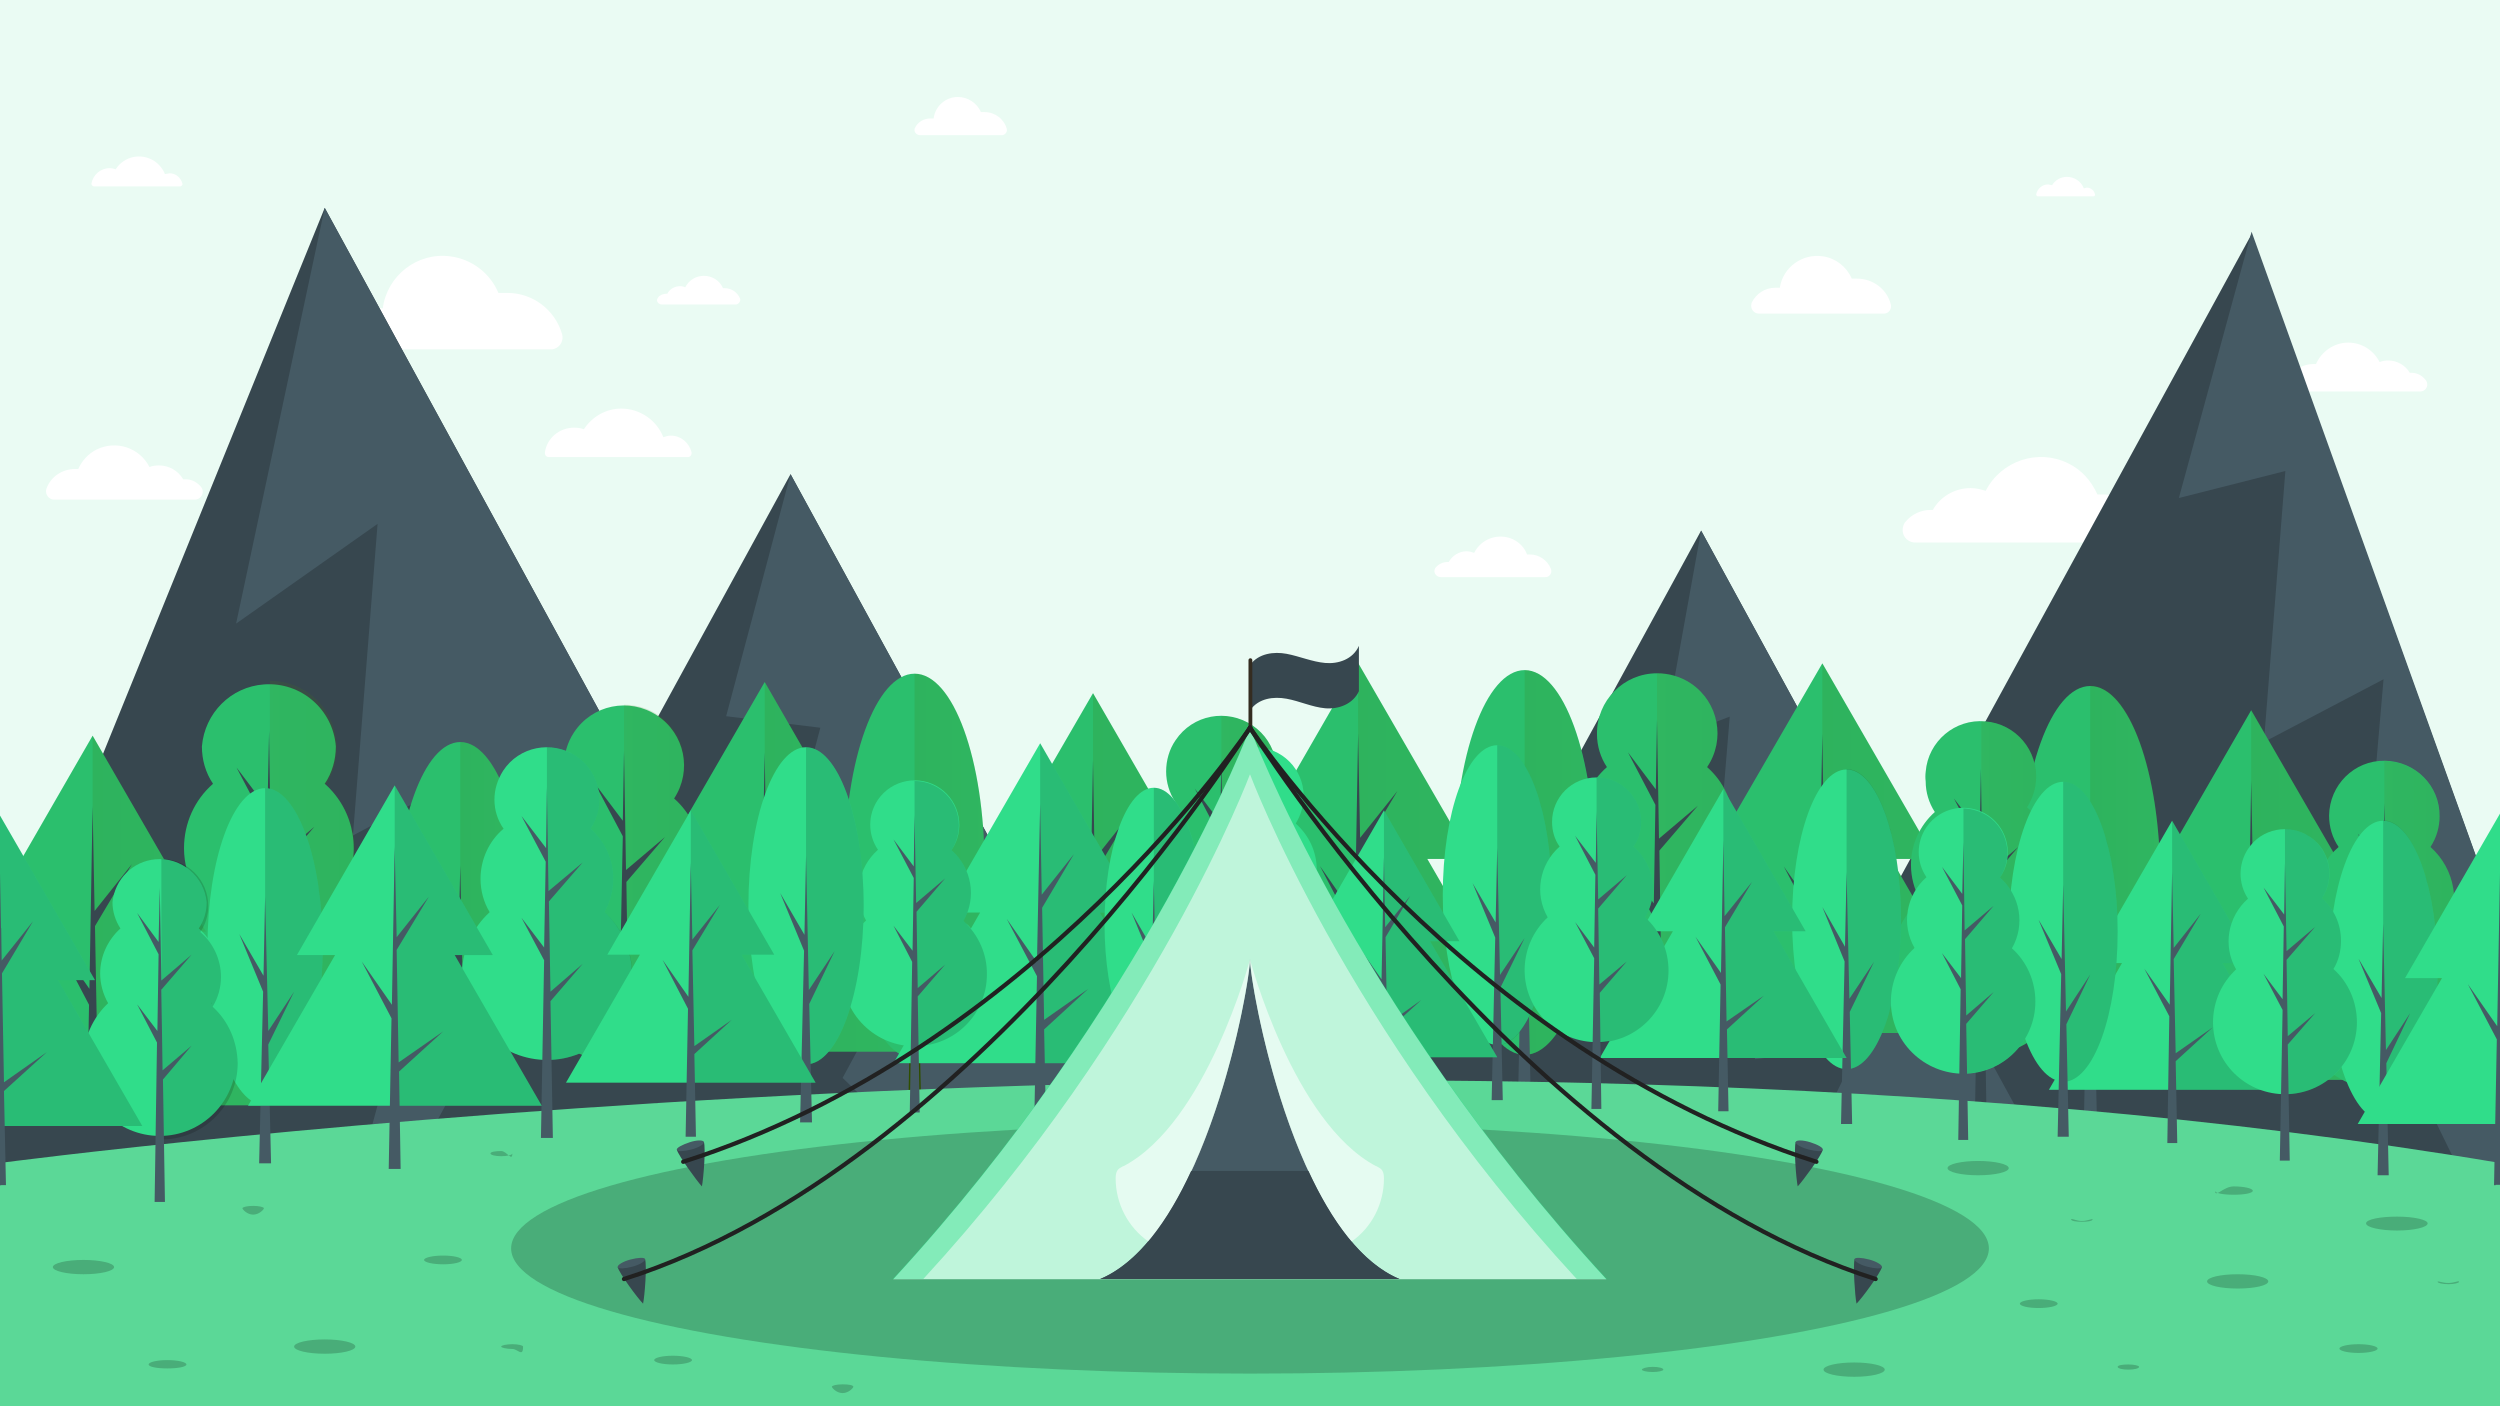 <?xml version="1.0" encoding="utf-8"?>
<!-- Generator: Adobe Illustrator 22.1.0, SVG Export Plug-In . SVG Version: 6.00 Build 0)  -->
<svg version="1.1" id="Layer_1" xmlns="http://www.w3.org/2000/svg" xmlns:xlink="http://www.w3.org/1999/xlink" x="0px" y="0px"
	 viewBox="0 0 629 353.8" style="enable-background:new 0 0 629 353.8;" xml:space="preserve">
<style type="text/css">
	.st0{fill:#EAFBF3;}
	.st1{clip-path:url(#SVGID_2_);}
	.st2{fill:#FFFFFF;}
	.st3{fill:#37474F;}
	.st4{fill:#455A64;}
	.st5{fill:#2BBF6D;}
	.st6{opacity:0.15;fill:url(#SVGID_3_);enable-background:new    ;}
	.st7{opacity:0.15;fill:url(#SVGID_4_);enable-background:new    ;}
	.st8{opacity:0.15;fill:url(#SVGID_5_);enable-background:new    ;}
	.st9{opacity:0.15;fill:url(#SVGID_6_);enable-background:new    ;}
	.st10{opacity:0.15;fill:url(#SVGID_7_);enable-background:new    ;}
	.st11{opacity:0.15;fill:url(#SVGID_8_);enable-background:new    ;}
	.st12{opacity:0.15;fill:url(#SVGID_9_);enable-background:new    ;}
	.st13{opacity:0.15;fill:url(#SVGID_10_);enable-background:new    ;}
	.st14{fill:url(#SVGID_11_);}
	.st15{opacity:0.15;fill:url(#SVGID_12_);enable-background:new    ;}
	.st16{opacity:0.15;fill:url(#SVGID_13_);enable-background:new    ;}
	.st17{opacity:0.15;fill:url(#SVGID_14_);enable-background:new    ;}
	.st18{opacity:0.15;fill:url(#SVGID_15_);enable-background:new    ;}
	.st19{opacity:0.15;fill:url(#SVGID_16_);enable-background:new    ;}
	.st20{opacity:0.15;fill:url(#SVGID_17_);enable-background:new    ;}
	.st21{opacity:0.15;fill:url(#SVGID_18_);enable-background:new    ;}
	.st22{opacity:0.15;fill:url(#SVGID_19_);enable-background:new    ;}
	.st23{fill:#5BD897;}
	.st24{fill:#30DD8A;}
	.st25{opacity:0.15;enable-background:new    ;}
	.st26{fill:url(#SVGID_20_);}
	.st27{opacity:0.2;enable-background:new    ;}
	.st28{fill:none;stroke:#342C20;stroke-width:0.96;stroke-linecap:round;stroke-linejoin:round;}
	.st29{opacity:0.4;fill:#FFFFFF;enable-background:new    ;}
	.st30{opacity:0.5;fill:#FDFFFE;enable-background:new    ;}
	.st31{opacity:0.6;fill:#FFFFFF;enable-background:new    ;}
	.st32{fill:none;stroke:#212121;stroke-width:1.08;stroke-linecap:round;stroke-linejoin:round;}
</style>
<title>aMesa de trabajo 1</title>
<g id="OBJECTS">
	<polygon class="st0" points="0,0 629,0 629,353.8 0,353.8 	"/>
	<g>
		<g>
			<g>
				<defs>
					<rect id="SVGID_1_" width="628.9" height="353.8"/>
				</defs>
				<clipPath id="SVGID_2_">
					<use xlink:href="#SVGID_1_"  style="overflow:visible;"/>
				</clipPath>
				<g class="st1">
					<path class="st2" d="M94.3,77.4l2,0.2c1.1-8.3,8.7-14.2,17-13.1c5.4,0.7,10,4.2,12.1,9.2h2.3c6.3,0,11.9,4.2,13.7,10.3
						c0.5,1.6-0.4,3.3-2,3.8c-0.3,0.1-0.6,0.1-0.9,0.1H87.6c-1.7,0-3.1-1.4-3.1-3.1c0-0.4,0.1-0.9,0.3-1.3
						C86.5,79.8,90.2,77.4,94.3,77.4z"/>
					<path class="st2" d="M446.6,72.4h1.2c0.8-5.2,5.7-8.7,10.9-7.9c3.2,0.5,5.9,2.6,7.2,5.6h1.3c4,0,7.5,2.6,8.5,6.4
						c0.3,0.9-0.2,2-1.1,2.3c-0.2,0.1-0.5,0.1-0.7,0.1h-31.4c-1.1,0-2-1-1.9-2.1c0-0.2,0.1-0.4,0.1-0.6
						C441.8,73.9,444.1,72.4,446.6,72.4z"/>
					<path class="st2" d="M234.1,29.8h0.8c0.4-3.1,3-5.4,6.1-5.4c2.5,0,4.8,1.5,5.8,3.8h0.9c2.6,0,4.9,1.7,5.6,4.2
						c0.2,0.7-0.3,1.4-1,1.6c-0.1,0-0.2,0-0.2,0h-20.8c-0.7-0.1-1.3-0.7-1.2-1.4c0-0.1,0-0.3,0.1-0.4
						C230.9,30.7,232.4,29.8,234.1,29.8z"/>
					<path class="st2" d="M167.7,73.9h0.2c0.6-1.2,1.9-1.9,3.2-1.9c0.5,0,0.9,0.1,1.3,0.3c0.9-1.8,2.7-2.9,4.7-2.9
						c2.1,0,4,1.2,4.8,3.1h0.4c1.7,0,3.2,1,3.9,2.6c0.2,0.6-0.2,1.3-0.9,1.5c-0.1,0-0.2,0-0.2,0h-18.6c-0.6,0-1.1-0.4-1.2-1
						c0-0.3,0.1-0.5,0.3-0.8C166.1,74.2,166.9,73.9,167.7,73.9z"/>
					<path class="st2" d="M485.7,128.3h0.6c1.9-3.4,5.6-5.5,9.5-5.5c1.3,0,2.6,0.3,3.8,0.7c3.9-7.6,13.2-10.7,20.8-6.9
						c3.3,1.6,5.8,4.4,7.3,7.8h1.3c5,0,9.4,3.1,11.2,7.7c0.7,1.6-0.1,3.5-1.8,4.2c-0.4,0.2-0.8,0.2-1.2,0.2h-55.1
						c-1.8,0.1-3.3-1.2-3.4-3c0-0.8,0.2-1.7,0.8-2.3C481,129.4,483.3,128.3,485.7,128.3z"/>
					<path class="st2" d="M606.7,93.8h-0.4c-1.1-1.9-3.2-3.1-5.4-3.1c-0.8,0-1.5,0.1-2.2,0.4c-1.5-3-4.5-4.9-7.9-4.9
						c-3.5,0-6.7,2.2-8.1,5.4H582c-2.8,0-5.4,1.7-6.4,4.4c-0.4,0.9,0,2,1,2.4c0.2,0.1,0.5,0.1,0.7,0.1h31.4c1,0.1,1.9-0.6,2-1.6
						c0-0.5-0.1-1-0.5-1.4C609.3,94.4,608.1,93.8,606.7,93.8z"/>
					<path class="st2" d="M364.2,141.4h0.3c0.9-1.6,2.6-2.7,4.5-2.7c0.7,0,1.3,0.2,1.9,0.4c1.8-3.6,6.1-5.1,9.8-3.4
						c1.6,0.8,2.9,2.1,3.5,3.8h0.7c2.3,0,4.4,1.4,5.3,3.6c0.3,0.8,0,1.6-0.8,2c-0.2,0.1-0.4,0.1-0.6,0.1h-26.3
						c-0.8,0-1.5-0.6-1.6-1.4c0-0.4,0.1-0.8,0.4-1.1C362,141.9,363.1,141.4,364.2,141.4z"/>
					<path class="st2" d="M46.5,120.6h-0.4c-1.3-2.2-3.6-3.5-6.1-3.5c-0.8,0-1.6,0.1-2.4,0.4c-2.5-4.9-8.4-6.8-13.3-4.4
						c-2,1-3.7,2.8-4.6,4.9h-0.8c-3.2,0-6.1,1.9-7.2,4.9c-0.4,1.1,0.2,2.3,1.3,2.7c0.2,0.1,0.4,0.1,0.6,0.1h35.2
						c1.1,0.1,2.1-0.7,2.2-1.8c0.1-0.6-0.2-1.2-0.6-1.6C49.4,121.2,48,120.5,46.5,120.6z"/>
					<path class="st2" d="M144.4,107.6c0.9,0,1.7,0.1,2.5,0.4c2.1-3.2,5.6-5.2,9.4-5.2c4.7,0,8.9,2.9,10.6,7.2
						c0.6-0.2,1.2-0.4,1.9-0.4c2.5,0,4.6,1.8,5.2,4.2c0.1,0.5-0.2,1.1-0.8,1.2c-0.1,0-0.1,0-0.2,0h-34.9c-0.6,0-1-0.4-1-1
						c0-0.1,0-0.1,0-0.2C137.6,110.2,140.8,107.6,144.4,107.6z"/>
					<path class="st2" d="M515.3,46.4l1,0.2c0.8-1.3,2.2-2.1,3.7-2.1c1.9,0,3.6,1.1,4.3,2.9l0.7-0.2c1,0,1.9,0.7,2.1,1.7
						c0.1,0.2-0.1,0.5-0.4,0.5h-14c-0.2,0-0.4-0.3-0.4-0.5C512.6,47.5,513.8,46.4,515.3,46.4z"/>
					<path class="st2" d="M27.6,42.3c0.5,0,1,0.1,1.5,0.3c2.1-3.3,6.4-4.2,9.7-2.1c1.2,0.8,2.2,2,2.7,3.3l1.2-0.2
						c1.5,0,2.8,1.1,3.2,2.6c0.1,0.3-0.2,0.6-0.5,0.7h-0.1H23.6c-0.3-0.1-0.6-0.3-0.6-0.7C23.4,44,25.3,42.3,27.6,42.3z"/>
					<polygon class="st3" points="81.7,52.3 0,253.5 0,298.3 217.7,301.5 					"/>
					<polygon class="st3" points="566.4,59.1 434,301.5 629,303.8 630,235 					"/>
					<polygon class="st4" points="81.7,52.3 59.4,156.9 95,131.8 88.8,210.2 117.8,194.8 88.6,301.5 217.7,301.5 					"/>
					<polygon class="st3" points="198.9,119.3 99.3,301.5 298.4,301.5 					"/>
					<polygon class="st3" points="428,133.5 336.3,301.5 519.7,301.5 					"/>
					<polygon class="st4" points="198.9,119.3 182.7,180.2 206.4,183.1 198.9,211.4 228.7,240.4 212,271.2 243.2,301.5 298.4,301.5 
											"/>
					<polygon class="st4" points="428,133.5 418.4,186.7 435.2,180.3 431.3,227.9 452,217 441.5,266.5 467.8,263.2 449.1,301.5 
						519.7,301.5 					"/>
					<polygon class="st4" points="566.5,58.3 548.2,125.3 575,118.5 569.6,186.7 599.7,170.9 593.5,242.6 619.3,295.5 629.3,297.5 
						629.3,233 					"/>
					<path class="st5" d="M433.5,217.1c1.7-2.9,2.6-6.2,2.6-9.6c0-5.6-2.4-10.8-6.6-14.5c4.7-6.9,2.9-16.3-4-21
						c-2.5-1.7-5.5-2.6-8.6-2.6c-8.4,0-15.2,6.9-15.1,15.3c0,3,0.9,5.9,2.5,8.3c-4.2,3.7-6.6,8.9-6.6,14.5c0,3.4,0.9,6.7,2.6,9.6
						c-10,9.2-10.7,24.7-1.6,34.8c9.2,10,24.7,10.7,34.8,1.6s10.7-24.7,1.6-34.8C434.6,218.1,434,217.6,433.5,217.1z"/>
					
						<linearGradient id="SVGID_3_" gradientUnits="userSpaceOnUse" x1="416.9" y1="-582.6" x2="441.47" y2="-582.6" gradientTransform="matrix(1 0 0 -1 0 -368)">
						<stop  offset="0" style="stop-color:#477D18"/>
						<stop  offset="1" style="stop-color:#3B6B02"/>
					</linearGradient>
					<path class="st6" d="M433.5,217.1c1.7-2.9,2.6-6.2,2.6-9.6c0-5.6-2.4-10.8-6.6-14.5c4.7-6.9,2.9-16.3-4-21
						c-2.5-1.7-5.5-2.6-8.6-2.6v90.4c13.6,0,24.6-11.1,24.5-24.7C441.4,228.3,438.5,221.7,433.5,217.1L433.5,217.1z"/>
					<polygon class="st3" points="417.9,240 417.5,214 427.2,202.7 417.4,211 416.9,181 416.6,198.6 409.6,189.3 416.5,202.5 
						416.1,227.3 409.6,218.7 416.1,231 415.2,282.3 418.6,282.3 417.9,242.8 427.2,232.1 					"/>
					<polygon class="st5" points="384.4,259.8 359.1,216.1 370.2,216.1 341.7,166.8 313.3,216.1 324.3,216.1 299.1,259.8 					"/>
					
						<linearGradient id="SVGID_4_" gradientUnits="userSpaceOnUse" x1="341.7" y1="-581.3" x2="384.35" y2="-581.3" gradientTransform="matrix(1 0 0 -1 0 -368)">
						<stop  offset="0" style="stop-color:#3B6B02"/>
						<stop  offset="1" style="stop-color:#477D18"/>
					</linearGradient>
					<polygon class="st7" points="341.7,166.8 341.7,259.8 384.4,259.8 359.1,216.1 370.2,216.1 					"/>
					<polygon class="st3" points="355.8,238.2 342.9,247.3 342.3,214.6 351.6,199 342.2,210.8 341.7,184.5 340.9,230.5 332.1,217.9 
						340.8,234.5 340,278.2 343.5,278.2 342.9,249.9 					"/>
					<polygon class="st5" points="501.1,259.9 475.8,216.1 486.9,216.1 458.5,166.9 430,216.1 441.1,216.1 415.8,259.9 					"/>
					
						<linearGradient id="SVGID_5_" gradientUnits="userSpaceOnUse" x1="458.5" y1="-581.4" x2="501.15" y2="-581.4" gradientTransform="matrix(1 0 0 -1 0 -368)">
						<stop  offset="0" style="stop-color:#3B6B02"/>
						<stop  offset="1" style="stop-color:#477D18"/>
					</linearGradient>
					<polygon class="st8" points="458.5,166.9 458.5,259.9 501.1,259.9 475.8,216.1 486.9,216.1 					"/>
					<polygon class="st3" points="472.5,238.3 459.6,247.3 459,214.7 468.3,199.1 458.9,210.9 458.5,184.6 457.6,230.6 448.8,218 
						457.5,234.5 456.7,278.3 460.2,278.3 459.7,250 					"/>
					<polygon class="st5" points="609.1,271.7 583.8,228 594.9,228 566.4,178.7 538,228 549.1,228 523.8,271.7 					"/>
					
						<linearGradient id="SVGID_6_" gradientUnits="userSpaceOnUse" x1="566.4" y1="-593.2" x2="609.05" y2="-593.2" gradientTransform="matrix(1 0 0 -1 0 -368)">
						<stop  offset="0" style="stop-color:#3B6B02"/>
						<stop  offset="1" style="stop-color:#477D18"/>
					</linearGradient>
					<polygon class="st9" points="566.4,178.7 566.4,271.7 609.1,271.7 583.8,228 594.9,228 					"/>
					<polygon class="st3" points="580.5,250.2 567.6,259.2 567,226.5 576.3,211 566.9,222.8 566.4,196.4 565.6,242.4 556.8,229.8 
						565.5,246.4 564.7,290.1 568.2,290.1 567.7,261.9 					"/>
					<polygon class="st5" points="235,264.6 209.7,220.9 220.8,220.9 192.4,171.6 163.9,220.9 175,220.9 149.7,264.6 					"/>
					
						<linearGradient id="SVGID_7_" gradientUnits="userSpaceOnUse" x1="192.4" y1="-586.1" x2="235.05" y2="-586.1" gradientTransform="matrix(1 0 0 -1 0 -368)">
						<stop  offset="0" style="stop-color:#3B6B02"/>
						<stop  offset="1" style="stop-color:#477D18"/>
					</linearGradient>
					<polygon class="st10" points="192.4,171.6 192.4,264.6 235,264.6 209.7,220.9 220.8,220.9 					"/>
					<polygon class="st3" points="206.4,243.1 193.5,252.1 192.9,219.4 202.2,203.9 192.8,215.6 192.4,189.3 191.5,235.3 
						182.7,222.7 191.4,239.3 190.6,283 194.1,283 193.6,254.8 					"/>
					<polygon class="st5" points="315.4,262.5 291.4,221 301.9,221 275,174.4 248,221 258.5,221 234.6,262.5 					"/>
					
						<linearGradient id="SVGID_8_" gradientUnits="userSpaceOnUse" x1="275" y1="-586.45" x2="315.4" y2="-586.45" gradientTransform="matrix(1 0 0 -1 0 -368)">
						<stop  offset="0" style="stop-color:#3B6B02"/>
						<stop  offset="1" style="stop-color:#477D18"/>
					</linearGradient>
					<polygon class="st11" points="275,174.4 275,262.5 315.4,262.5 291.4,221 301.9,221 					"/>
					<polygon class="st3" points="288.3,242.1 276.1,250.6 275.5,219.7 284.3,204.9 275.4,216.1 275,191.2 274.2,234.7 265.8,222.8 
						274.1,238.5 273.3,279.9 276.6,279.9 276.1,253.1 					"/>
					<ellipse class="st5" cx="115.8" cy="232" rx="16.4" ry="45.3"/>
					
						<linearGradient id="SVGID_9_" gradientUnits="userSpaceOnUse" x1="115.78" y1="-600" x2="132.22" y2="-600" gradientTransform="matrix(1 0 0 -1 0 -368)">
						<stop  offset="0" style="stop-color:#3B6B02"/>
						<stop  offset="1" style="stop-color:#477D18"/>
					</linearGradient>
					<path class="st12" d="M132.2,232c0-25-7.3-45.3-16.4-45.3v90.6C124.9,277.3,132.2,257,132.2,232z"/>
					<polygon class="st3" points="124,244.9 116.6,256.1 115.8,217.7 115.3,240.3 108.4,228.4 115.2,244.8 114.1,293.9 117.5,293.9 
						116.7,260 					"/>
					<ellipse class="st5" cx="230.1" cy="217.9" rx="17.6" ry="48.4"/>
					
						<linearGradient id="SVGID_10_" gradientUnits="userSpaceOnUse" x1="230.15" y1="-585.95" x2="247.73" y2="-585.95" gradientTransform="matrix(1 0 0 -1 0 -368)">
						<stop  offset="0" style="stop-color:#3B6B02"/>
						<stop  offset="1" style="stop-color:#477D18"/>
					</linearGradient>
					<path class="st13" d="M247.7,217.9c0-26.7-7.8-48.4-17.6-48.4v96.9C239.9,266.4,247.7,244.7,247.7,217.9z"/>
					
						<linearGradient id="SVGID_11_" gradientUnits="userSpaceOnUse" x1="222.22" y1="-611.4" x2="238.94" y2="-611.4" gradientTransform="matrix(1 0 0 -1 0 -368)">
						<stop  offset="0" style="stop-color:#315500"/>
						<stop  offset="1" style="stop-color:#2B4700"/>
					</linearGradient>
					<polygon class="st14" points="238.9,231.7 231,243.6 230.1,202.7 229.6,226.8 222.2,214 229.5,231.6 228.4,284.1 231.9,284.1 
						231.1,247.8 					"/>
					<ellipse class="st5" cx="383.6" cy="217" rx="17.6" ry="48.4"/>
					
						<linearGradient id="SVGID_12_" gradientUnits="userSpaceOnUse" x1="383.55" y1="-585" x2="401.13" y2="-585" gradientTransform="matrix(1 0 0 -1 0 -368)">
						<stop  offset="0" style="stop-color:#3B6B02"/>
						<stop  offset="1" style="stop-color:#477D18"/>
					</linearGradient>
					<path class="st15" d="M401.1,217c0-26.7-7.8-48.4-17.5-48.4v96.8C393.3,265.4,401.1,243.8,401.1,217z"/>
					<polygon class="st4" points="392.3,230.8 384.5,242.7 383.6,201.7 383,225.8 375.6,213.1 382.9,230.7 381.8,283.2 385.3,283.2 
						384.5,246.9 					"/>
					<ellipse class="st5" cx="525.9" cy="221" rx="17.6" ry="48.4"/>
					
						<linearGradient id="SVGID_13_" gradientUnits="userSpaceOnUse" x1="525.95" y1="-588.95" x2="543.53" y2="-588.95" gradientTransform="matrix(1 0 0 -1 0 -368)">
						<stop  offset="0" style="stop-color:#3B6B02"/>
						<stop  offset="1" style="stop-color:#477D18"/>
					</linearGradient>
					<path class="st16" d="M543.5,221c0-26.8-7.8-48.5-17.6-48.5v96.9C535.7,269.4,543.5,247.7,543.5,221z"/>
					<polygon class="st4" points="534.7,234.8 526.8,246.7 525.9,205.7 525.4,229.8 518,217.1 525.3,234.7 524.2,287.1 527.7,287.1 
						526.9,250.9 					"/>
					<path class="st5" d="M86.2,224.1c5-8.9,3.2-20.1-4.5-26.9c1.9-2.8,2.8-6.1,2.8-9.4c-0.7-9.3-8.8-16.3-18.1-15.6
						c-8.3,0.6-14.9,7.2-15.6,15.6c0,3.3,0.9,6.6,2.8,9.4c-4.7,4.1-7.3,10-7.3,16.2c0,3.8,1,7.5,2.9,10.7
						c-11.2,10.2-12.1,27.5-1.9,38.7s27.5,12.1,38.7,1.9c5.8-5.2,9-12.6,9-20.4C95,236.6,91.8,229.3,86.2,224.1z"/>
					
						<linearGradient id="SVGID_14_" gradientUnits="userSpaceOnUse" x1="67.847" y1="-589.65" x2="95.237" y2="-589.65" gradientTransform="matrix(1 0 0 -1 0 -368)">
						<stop  offset="0" style="stop-color:#477D18"/>
						<stop  offset="1" style="stop-color:#3B6B02"/>
					</linearGradient>
					<path class="st17" d="M86.4,224.4c5-8.9,3.2-20.1-4.5-26.9c1.9-2.8,2.8-6.1,2.8-9.4c0-9.3-7.5-16.8-16.8-16.8l0,0V272
						c15.2-0.1,27.4-12.6,27.2-27.8C95,236.7,91.9,229.5,86.4,224.4z"/>
					<polygon class="st3" points="68.8,249.6 68.3,220.7 79.1,208 68.2,217.3 67.7,183.9 67.3,203.4 59.5,193.1 67.3,207.9 
						66.8,235.5 59.5,225.9 66.7,239.6 65.8,296.8 69.6,296.8 68.8,252.8 79.1,240.8 					"/>
					<path class="st5" d="M173.6,225c1.7-2.9,2.6-6.2,2.6-9.6c0-5.6-2.4-10.8-6.6-14.5c4.6-7,2.7-16.3-4.3-20.9s-16.3-2.7-20.9,4.3
						c-3.3,5-3.3,11.6,0,16.6c-6.9,6-8.6,16.1-4,24.1c-10,9.2-10.7,24.7-1.6,34.8c9.2,10,24.7,10.7,34.8,1.6
						c10-9.2,10.7-24.7,1.6-34.8C174.7,226,174.1,225.5,173.6,225z"/>
					
						<linearGradient id="SVGID_15_" gradientUnits="userSpaceOnUse" x1="157" y1="-590.5" x2="181.57" y2="-590.5" gradientTransform="matrix(1 0 0 -1 0 -368)">
						<stop  offset="0" style="stop-color:#477D18"/>
						<stop  offset="1" style="stop-color:#3B6B02"/>
					</linearGradient>
					<path class="st18" d="M173.6,225c1.7-2.9,2.6-6.2,2.6-9.6c0-5.6-2.4-10.8-6.6-14.5c4.7-6.9,2.9-16.3-4-21
						c-2.5-1.7-5.5-2.6-8.6-2.6v90.4c13.6,0,24.6-11.1,24.5-24.7C181.5,236.2,178.6,229.6,173.6,225z"/>
					<polygon class="st3" points="158,247.9 157.6,221.9 167.3,210.6 157.5,218.9 157,188.9 156.7,206.5 149.7,197.2 156.7,210.4 
						156.2,235.2 149.7,226.6 156.2,238.9 155.3,290.2 158.7,290.2 158.1,250.7 167.3,240 					"/>
					<path class="st5" d="M322.5,223.9c4.3-7.3,2.7-16.6-3.7-22.1c4.3-6.4,2.7-15-3.7-19.3s-15-2.7-19.3,3.7
						c-1.6,2.3-2.4,5.1-2.4,7.9c0,2.7,0.8,5.4,2.3,7.7c-6.3,5.6-7.8,14.8-3.6,22.1c-9.2,8.4-9.8,22.6-1.4,31.8
						c8.4,9.2,22.6,9.8,31.8,1.4c9.2-8.4,9.8-22.6,1.4-31.8C323.4,224.8,323,224.3,322.5,223.9L322.5,223.9z"/>
					
						<linearGradient id="SVGID_16_" gradientUnits="userSpaceOnUse" x1="307.3" y1="-589.65" x2="329.84" y2="-589.65" gradientTransform="matrix(1 0 0 -1 0 -368)">
						<stop  offset="0" style="stop-color:#477D18"/>
						<stop  offset="1" style="stop-color:#3B6B02"/>
					</linearGradient>
					<path class="st19" d="M322.5,223.9c4.3-7.3,2.7-16.6-3.7-22.1c4.3-6.3,2.7-14.9-3.6-19.2c-2.3-1.6-5.1-2.4-7.9-2.4v82.9
						c12.5-0.1,22.5-10.3,22.5-22.7C329.7,234.1,327.1,228.1,322.5,223.9L322.5,223.9z"/>
					<polygon class="st3" points="308.2,244.9 307.8,221.1 316.7,210.7 307.7,218.4 307.3,190.8 307,206.9 300.6,198.4 307,210.6 
						306.6,233.3 300.6,225.4 306.5,236.7 305.7,283.8 308.8,283.8 308.2,247.6 316.7,237.7 					"/>
					<path class="st5" d="M513.6,226.3c1.5-2.7,2.3-5.7,2.3-8.8c0-5.1-2.2-9.9-6-13.3c1.5-2.3,2.3-5,2.3-7.7c0.7-7.6-5-14.4-12.7-15
						c-7.6-0.7-14.4,5-15,12.7c-0.1,0.8-0.1,1.6,0,2.4c0,2.7,0.8,5.4,2.3,7.7c-3.8,3.4-6,8.2-6,13.3c0,3.1,0.8,6.1,2.3,8.8
						c-9.2,8.4-9.9,22.7-1.4,31.9c8.4,9.2,22.7,9.9,31.9,1.4c9.2-8.4,9.9-22.7,1.4-31.9C514.6,227.2,514.1,226.8,513.6,226.3
						L513.6,226.3z"/>
					
						<linearGradient id="SVGID_17_" gradientUnits="userSpaceOnUse" x1="498.433" y1="-590.95" x2="520.973" y2="-590.95" gradientTransform="matrix(1 0 0 -1 0 -368)">
						<stop  offset="0" style="stop-color:#477D18"/>
						<stop  offset="1" style="stop-color:#3B6B02"/>
					</linearGradient>
					<path class="st20" d="M513.7,225.2c1.5-2.7,2.3-5.7,2.3-8.8c0-5.1-2.2-9.9-6-13.3c1.5-2.3,2.3-5,2.3-7.7
						c0.1-7.6-6.1-13.8-13.7-13.9h-0.1v82.9c12.5-0.1,22.5-10.3,22.5-22.7C520.9,235.4,518.3,229.5,513.7,225.2z"/>
					<polygon class="st3" points="499.3,247.4 498.9,223.5 507.8,213.1 498.8,220.8 498.4,193.3 498.1,209.3 491.6,200.9 498,213 
						497.6,235.7 491.6,227.8 497.6,239.1 496.8,286.2 499.9,286.2 499.3,250 507.8,240.1 					"/>
					<path class="st5" d="M615.1,235.2c4.2-7.3,2.7-16.5-3.6-22.1c1.5-2.3,2.3-5,2.3-7.7c0.1-7.7-6.1-13.9-13.8-14
						s-13.9,6.1-14,13.8c0,2.8,0.8,5.6,2.4,7.9c-6.4,5.5-8,14.8-3.7,22.1c-9.2,8.5-9.7,22.8-1.3,31.9c4.2,4.6,10.2,7.2,16.5,7.3
						c12.4,0.1,22.6-10,22.6-22.4C622.6,245.6,619.9,239.5,615.1,235.2z"/>
					
						<linearGradient id="SVGID_18_" gradientUnits="userSpaceOnUse" x1="599.9" y1="-600.95" x2="622.44" y2="-600.95" gradientTransform="matrix(1 0 0 -1 0 -368)">
						<stop  offset="0" style="stop-color:#477D18"/>
						<stop  offset="1" style="stop-color:#3B6B02"/>
					</linearGradient>
					<path class="st21" d="M615.1,235.2c4.2-7.3,2.7-16.5-3.6-22.1c1.5-2.3,2.3-5,2.3-7.7c0-7.7-6.2-13.9-13.9-13.9l0,0v82.9
						c12.4,0.1,22.6-10,22.6-22.4C622.6,245.6,619.9,239.5,615.1,235.2z"/>
					<polygon class="st3" points="600.8,256.2 600.4,232.4 609.4,222 600.4,229.6 599.9,202.1 599.6,218.2 593.2,209.7 599.6,221.9 
						599.2,244.6 593.2,236.7 599.1,248 598.4,295.1 601.5,295.1 600.9,258.8 609.4,248.9 					"/>
					<polygon class="st5" points="66,278.1 40.7,234.4 51.8,234.4 23.3,185.1 -5.1,234.4 5.9,234.4 -19.3,278.1 					"/>
					
						<linearGradient id="SVGID_19_" gradientUnits="userSpaceOnUse" x1="23.3" y1="-599.6" x2="65.95" y2="-599.6" gradientTransform="matrix(1 0 0 -1 0 -368)">
						<stop  offset="0" style="stop-color:#3B6B02"/>
						<stop  offset="1" style="stop-color:#477D18"/>
					</linearGradient>
					<polygon class="st22" points="23.3,185.1 23.3,278.1 66,278.1 40.7,234.4 51.8,234.4 					"/>
					<polygon class="st3" points="37.4,256.6 24.5,265.6 23.9,233 33.2,217.4 23.8,229.2 23.3,202.8 22.5,248.8 13.7,236.2 
						22.4,252.8 21.6,296.5 25.1,296.5 24.5,268.3 					"/>
					<path class="st23" d="M0,292.6c0,0,351-46.8,629,0l0.1,61.2H-0.1L0,292.6z"/>
					<polygon class="st24" points="577.6,274.2 559.2,242.3 567.2,242.3 546.5,206.5 525.8,242.3 533.9,242.3 515.5,274.2 					"/>
					<polygon class="st25" points="546.5,206.5 546.5,274.2 577.6,274.2 559.2,242.3 567.2,242.3 					"/>
					<polygon class="st4" points="556.7,258.5 547.4,265 546.9,241.3 553.7,229.9 546.9,238.5 546.5,219.4 545.9,252.8 539.5,243.7 
						545.8,255.7 545.3,287.6 547.8,287.6 547.4,267 					"/>
					<ellipse class="st24" cx="376.7" cy="225.2" rx="13.7" ry="37.7"/>
					<path class="st25" d="M390.4,225.2c0-20.8-6.1-37.7-13.7-37.7V263C384.3,263,390.4,246.1,390.4,225.2z"/>
					<polygon class="st4" points="383.6,236 377.4,245.3 376.7,213.3 376.3,232.1 370.5,222.2 376.2,235.9 375.3,276.8 378.1,276.8 
						377.5,248.5 					"/>
					<ellipse class="st24" cx="464.6" cy="231.3" rx="13.7" ry="37.7"/>
					<path class="st25" d="M478.3,231.3c0-20.9-6.1-37.8-13.7-37.8V269C472.2,269,478.3,252.1,478.3,231.3z"/>
					<polygon class="st4" points="471.5,242 465.3,251.3 464.6,219.4 464.2,238.2 458.5,228.2 464.1,241.9 463.2,282.8 466,282.8 
						465.4,254.6 					"/>
					<ellipse class="st24" cx="599.6" cy="244.2" rx="13.7" ry="37.7"/>
					<path class="st25" d="M613.3,244.2c0-20.9-6.2-37.8-13.7-37.8v75.5C607.1,281.9,613.3,265,613.3,244.2z"/>
					<polygon class="st4" points="606.4,254.9 600.3,264.2 599.6,232.3 599.2,251.1 593.4,241.2 599.1,254.9 598.2,295.7 601,295.7 
						600.4,267.5 					"/>
					<ellipse class="st24" cx="519.1" cy="234.4" rx="13.7" ry="37.7"/>
					<path class="st25" d="M532.8,234.4c0-20.8-6.1-37.7-13.7-37.7v75.5C526.7,272.2,532.8,255.3,532.8,234.4z"/>
					<polygon class="st4" points="525.9,245.2 519.8,254.5 519.1,222.5 518.7,241.3 512.9,231.4 518.6,245.1 517.7,286 520.5,286 
						519.9,257.7 					"/>
					<path class="st24" d="M329.2,226.8c1.4-2.4,2.1-5.1,2.1-7.9c0-4.5-1.9-8.7-5.3-11.7c1.3-2.1,2-4.5,2-6.9
						c0-6.8-5.5-12.3-12.3-12.3l0,0v73.5c11,0,20-9,19.9-20.1C335.6,235.9,333.3,230.6,329.2,226.8z"/>
					
						<linearGradient id="SVGID_20_" gradientUnits="userSpaceOnUse" x1="316.95" y1="-647.9" x2="316.95" y2="-565.4" gradientTransform="matrix(1 0 0 -1 0 -368)">
						<stop  offset="0" style="stop-color:#387D04"/>
						<stop  offset="1" style="stop-color:#2D6600"/>
					</linearGradient>
					<polygon class="st26" points="316.5,245.4 316.2,224.3 324.1,215.1 316.1,221.8 315.7,197.4 315.5,211.7 309.8,204.2 
						315.4,214.9 315.1,235.1 309.8,228.1 315,238.1 314.3,279.9 317.1,279.9 316.6,247.7 324.1,239 					"/>
					<polygon class="st24" points="298.6,267.5 276.7,229.6 286.3,229.6 261.7,187 237.1,229.6 246.6,229.6 224.8,267.5 					"/>
					<polygon class="st25" points="261.7,187 261.7,267.5 298.6,267.5 276.7,229.6 286.3,229.6 					"/>
					<polygon class="st4" points="273.8,248.8 262.7,256.6 262.2,228.4 270.2,214.9 262.1,225.1 261.7,202.3 260.9,242.1 
						253.3,231.2 260.9,245.6 260.2,283.4 263.2,283.4 262.7,259 					"/>
					<polygon class="st24" points="464.6,266.2 446.2,234.3 454.3,234.3 433.6,198.5 412.9,234.3 420.9,234.3 402.5,266.2 					"/>
					<polygon class="st25" points="433.6,198.5 433.6,266.2 464.6,266.2 446.2,234.3 454.3,234.3 					"/>
					<polygon class="st4" points="443.8,250.5 434.4,257 434,233.3 440.8,221.9 433.9,230.5 433.6,211.4 433,244.8 426.6,235.7 
						432.9,247.7 432.3,279.6 434.9,279.6 434.5,259 					"/>
					<path class="st24" d="M152.1,229.5c1.4-2.6,2.2-5.5,2.2-8.4c0-4.8-2.1-9.4-5.7-12.6c4-6.1,2.4-14.3-3.7-18.3
						c-6.1-4-14.3-2.4-18.3,3.7c-1.4,2.2-2.2,4.7-2.2,7.3s0.8,5.2,2.3,7.3c-3.7,3.1-5.8,7.8-5.8,12.6c0,3,0.8,5.9,2.3,8.4
						c-8.7,8-9.4,21.5-1.4,30.2s21.5,9.4,30.2,1.4c4.5-4.1,7-9.8,7-15.9C159,239.3,156.5,233.6,152.1,229.5z"/>
					<path class="st25" d="M152.1,229.5c1.4-2.6,2.2-5.5,2.2-8.4c0-4.8-2.1-9.4-5.7-12.6c4-6.1,2.4-14.3-3.7-18.3
						c-2.2-1.4-4.7-2.2-7.3-2.2v78.7c11.8,0,21.4-9.5,21.5-21.3C159.1,239.3,156.6,233.6,152.1,229.5L152.1,229.5z"/>
					<polygon class="st4" points="138.5,249.5 138.1,226.8 146.6,217 138,224.2 137.6,198.1 137.4,213.4 131.2,205.3 137.3,216.8 
						136.9,238.4 131.2,230.9 136.9,241.6 136.1,286.3 139.1,286.3 138.5,251.9 146.6,242.5 					"/>
					<path class="st24" d="M242.4,231.7c3.4-5.9,2.1-13.3-3-17.8c3.5-5.1,2.2-12.1-2.9-15.6c-5.1-3.5-12.1-2.2-15.6,2.9
						c-2.6,3.8-2.6,8.8,0,12.6c-5.1,4.5-6.4,11.9-3,17.8c-7.4,6.8-8,18.3-1.2,25.7s18.3,8,25.7,1.2c7.4-6.8,8-18.3,1.2-25.7
						C243.2,232.5,242.8,232.1,242.4,231.7z"/>
					<path class="st25" d="M242.4,231.7c3.4-5.9,2.1-13.3-3-17.8c3.4-5.2,2-12.1-3.1-15.5c-1.8-1.2-4-1.9-6.2-1.9v66.7
						c10,0.1,18.2-8,18.2-18C248.4,240.1,246.2,235.2,242.4,231.7L242.4,231.7z"/>
					<polygon class="st4" points="230.9,248.6 230.6,229.4 237.8,221 230.5,227.2 230.1,205.1 229.9,218 224.8,211.2 229.9,220.9 
						229.6,239.2 224.8,232.9 229.5,242 228.9,279.9 231.4,279.9 230.9,250.7 237.8,242.7 					"/>
					<path class="st24" d="M413.9,230.8c1.3-2.1,2-4.6,2-7.1c0-4.1-1.8-8-4.9-10.7c1.3-1.8,1.9-4,1.9-6.2c0-6.2-5-11.2-11.2-11.2
						s-11.2,5-11.2,11.2l0,0c0,2.2,0.6,4.4,1.9,6.2c-5.1,4.5-6.4,11.9-3,17.8c-7.3,6.8-7.8,18.2-1,25.6c6.8,7.3,18.2,7.8,25.6,1
						c3.7-3.4,5.8-8.2,5.8-13.2C419.8,239.1,417.7,234.2,413.9,230.8z"/>
					<path class="st25" d="M413.9,230.8c1.3-2.1,2-4.6,2-7.1c0-4.1-1.8-8-4.9-10.7c1.3-1.8,1.9-4,1.9-6.2c0-6.2-5-11.2-11.2-11.2
						l0,0v66.7c10,0,18.1-8.1,18.1-18.1l0,0C419.8,239.1,417.7,234.2,413.9,230.8z"/>
					<polygon class="st4" points="402.4,247.7 402.1,228.6 409.3,220.2 402.1,226.3 401.7,204.2 401.5,217.1 396.3,210.3 
						401.4,220.1 401.1,238.4 396.3,232 401.1,241.1 400.4,279 402.9,279 402.5,249.8 409.3,241.9 					"/>
					<path class="st24" d="M506.2,238.6c3.4-5.9,2.1-13.3-3-17.8c3.5-5.1,2.2-12.1-2.9-15.6s-12.1-2.2-15.6,2.9
						c-2.6,3.8-2.6,8.8,0,12.6c-5.1,4.5-6.4,11.9-3,17.8c-7.4,6.8-8,18.3-1.2,25.7c6.8,7.4,18.3,8,25.7,1.2s8-18.3,1.2-25.7
						C507,239.4,506.6,239,506.2,238.6z"/>
					<path class="st25" d="M506.2,238.6c3.4-5.9,2.1-13.3-3-17.8c3.4-5.2,2-12.1-3.1-15.5c-1.8-1.2-3.9-1.8-6.1-1.9v66.7
						c10,0,18.1-8.1,18.1-18.1C512.1,246.9,510,242,506.2,238.6z"/>
					<polygon class="st4" points="494.7,255.5 494.4,236.3 501.6,227.9 494.3,234.1 494,211.9 493.7,224.9 488.6,218.1 493.7,227.8 
						493.4,246.1 488.6,239.8 493.3,248.9 492.7,286.8 495.2,286.8 494.7,257.6 501.6,249.6 					"/>
					<path class="st24" d="M587.1,243.8c1.3-2.1,1.9-4.6,1.9-7.1c0-4.1-1.7-8-4.8-10.7c3.4-5.1,2.1-12.1-3.1-15.5
						c-5.1-3.4-12.1-2.1-15.5,3.1c-2.5,3.8-2.5,8.7,0,12.5c-5.1,4.5-6.4,11.9-3,17.8c-7.3,6.8-7.8,18.2-1,25.6
						c6.8,7.3,18.2,7.8,25.6,1c3.7-3.4,5.8-8.2,5.8-13.2C593,252.1,590.9,247.2,587.1,243.8z"/>
					<path class="st25" d="M587.1,243.8c1.3-2.1,1.9-4.6,1.9-7.1c0-4.1-1.7-8-4.8-10.7c3.4-5.2,2-12.1-3.1-15.5
						c-1.8-1.2-4-1.9-6.2-1.9v66.7c10,0,18.1-8.1,18.1-18.1C593,252.1,590.9,247.2,587.1,243.8z"/>
					<polygon class="st4" points="575.6,260.7 575.3,241.5 582.5,233.2 575.3,239.3 574.9,217.2 574.7,230.1 569.5,223.3 
						574.6,233.1 574.3,251.4 569.5,245 574.3,254.1 573.6,292 576.1,292 575.6,262.8 582.5,254.9 					"/>
					<ellipse class="st24" cx="202.8" cy="227.9" rx="14.5" ry="39.9"/>
					<path class="st25" d="M217.3,227.9c0-22-6.5-39.9-14.5-39.9v79.8C210.8,267.8,217.3,249.9,217.3,227.9z"/>
					<polygon class="st4" points="210,239.3 203.5,249.1 202.8,215.3 202.4,235.2 196.3,224.7 202.3,239.2 201.3,282.4 204.3,282.4 
						203.6,252.6 					"/>
					<ellipse class="st24" cx="290.3" cy="232.4" rx="12.4" ry="34.2"/>
					<path class="st25" d="M302.7,232.4c0-18.9-5.6-34.2-12.4-34.2v68.3C297.1,266.5,302.7,251.2,302.7,232.4z"/>
					<polygon class="st4" points="296.5,242.1 290.9,250.5 290.3,221.6 289.9,238.6 284.7,229.6 289.8,242 289,279 291.5,279 
						291,253.5 					"/>
					<ellipse class="st24" cx="66.7" cy="238.2" rx="14.5" ry="39.9"/>
					<path class="st25" d="M81.2,238.2c0-22.1-6.5-39.9-14.5-39.9v79.8C74.7,278.1,81.2,260.2,81.2,238.2z"/>
					<polygon class="st4" points="74,249.5 67.5,259.4 66.7,225.6 66.3,245.5 60.2,235 66.2,249.5 65.2,292.7 68.2,292.7 
						67.5,262.8 					"/>
					<polygon class="st24" points="205.2,272.4 186.6,240.2 194.8,240.2 173.8,203.9 152.8,240.2 161,240.2 142.4,272.4 					"/>
					<polygon class="st25" points="173.8,203.9 173.8,272.4 205.2,272.4 186.6,240.2 194.8,240.2 					"/>
					<polygon class="st4" points="184.1,256.6 174.7,263.2 174.2,239.1 181.1,227.7 174.2,236.4 173.8,217 173.2,250.8 166.7,241.5 
						173.1,253.8 172.5,286 175.1,286 174.7,265.2 					"/>
					<polygon class="st24" points="376.7,266 359.8,236.8 367.2,236.8 348.2,203.9 329.2,236.8 336.6,236.8 319.7,266 					"/>
					<polygon class="st25" points="348.2,203.9 348.2,266 376.7,266 359.8,236.8 367.2,236.8 					"/>
					<polygon class="st4" points="357.6,251.6 349,257.7 348.6,235.8 354.8,225.4 348.5,233.3 348.2,215.7 347.6,246.4 341.7,238 
						347.6,249.1 347,278.3 349.4,278.3 349,259.4 					"/>
					<polygon class="st24" points="136.3,278.2 114.4,240.3 124,240.3 99.3,197.6 74.7,240.3 84.3,240.3 62.4,278.2 					"/>
					<polygon class="st25" points="99.3,197.6 99.3,278.2 136.3,278.2 114.4,240.3 124,240.3 					"/>
					<polygon class="st4" points="111.5,259.5 100.3,267.3 99.8,239 107.9,225.6 99.8,235.8 99.3,213 98.6,252.8 91,241.9 
						98.5,256.2 97.8,294.1 100.8,294.1 100.4,269.6 					"/>
					<polygon class="st24" points="35.8,283.3 14.6,246.6 23.9,246.6 0,205.2 -23.9,246.6 -14.6,246.6 -35.8,283.3 					"/>
					<path class="st24" d="M53.1,252.4c1.4-2.3,2.1-4.9,2.1-7.5c0-4.3-1.9-8.5-5.2-11.3c1.3-1.9,2-4.2,2-6.6
						c-0.6-6.5-6.4-11.4-12.9-10.8c-5.7,0.5-10.2,5-10.8,10.8c0,2.3,0.7,4.6,2,6.6c-3.2,2.9-5.1,7-5.1,11.3c0,2.6,0.7,5.2,2,7.5
						c-3.9,3.7-6.2,8.8-6.2,14.2c0,10.6,8.6,19.2,19.2,19.2s19.2-8.6,19.2-19.2C59.4,261.4,57,257.8,53.1,252.4L53.1,252.4z"/>
					<path class="st25" d="M53.5,253.3c1.4-2.3,2.1-4.9,2.1-7.5c0-4.3-1.9-8.5-5.2-11.3c1.3-1.9,2-4.2,2-6.6
						c0-6.5-5.3-11.8-11.8-11.8l0,0v70.6c10.6,0,19.2-8.6,19.2-19.2C59.7,262.1,57.5,256.9,53.5,253.3z"/>
					<polygon class="st4" points="40.9,269.3 40.6,249 48.2,240.2 40.6,246.7 40.2,223.3 39.9,237 34.5,229.7 39.9,240.1 
						39.6,259.4 34.5,252.7 39.5,262.3 38.9,302.4 41.5,302.4 41,271.6 48.2,263.1 					"/>
					<ellipse class="st27" cx="314.5" cy="314.1" rx="185.9" ry="31.5"/>
					<path class="st3" d="M341.9,173.9c-1.5,3.3-5.2,4.6-8.5,4.3s-6.4-1.8-9.7-2.4s-7-0.1-9.1,2.8v-11.4c2.1-2.8,5.9-3.3,9.1-2.7
						s6.4,2,9.7,2.3s7-0.9,8.5-4.3V173.9z"/>
					<line class="st28" x1="314.6" y1="199.5" x2="314.6" y2="166.1"/>
					<path class="st3" d="M470.1,317.8l-3.5-1c-0.4,1.7,0.1,9.3,0.5,11.2c1.4-1.4,5.9-7.5,6.4-9.2L470.1,317.8z"/>
					<path class="st4" d="M473.5,318.8c-0.1,0.5-1.8,0.4-3.7-0.1s-3.3-1.4-3.2-1.9s1.8-0.4,3.7,0.1S473.6,318.3,473.5,318.8z"/>
					<polygon class="st25" points="35.8,283.3 14.6,246.6 23.9,246.6 0,205.2 -23.9,246.6 -14.6,246.6 -35.8,283.3 					"/>
					<path class="st24" d="M314.5,183.1c0,0-26,69.4-89.8,138.7h179.5C340.4,252.5,314.5,183.1,314.5,183.1z"/>
					<path class="st29" d="M314.5,183.2c0,0-26,69.4-89.8,138.7h179.5C340.4,252.6,314.5,183.2,314.5,183.2z"/>
					<path class="st30" d="M314.5,194.8c0,0-23.8,63.5-82.2,127h164.4C338.2,258.3,314.5,194.8,314.5,194.8z"/>
					<path class="st4" d="M314.5,241.3c0,6.3-11,69.2-37.7,80.5h75.3C325.4,310.5,314.5,247.6,314.5,241.3z"/>
					<path class="st31" d="M347,293.8l-0.7-0.4h-0.1c-20.8-11-31.7-52-31.7-52c0,5.2,7.5,49.6,25.5,71c5.2-3.6,8.2-9.6,8.2-15.9
						C348.2,294.8,347.7,294.2,347,293.8z"/>
					<path class="st31" d="M281.9,293.8l0.7-0.4h0.1c20.9-11,31.8-52,31.8-52c0,5.2-7.6,49.6-25.5,71c-5.2-3.6-8.3-9.6-8.3-15.9
						C280.7,294.8,281.2,294.2,281.9,293.8z"/>
					<polygon class="st4" points="11.8,264.7 1,272.3 0.5,244.9 8.3,231.8 0.4,241.7 0,219.6 -0.7,258.2 -8.1,247.6 -0.8,261.5 
						-1.5,298.2 1.5,298.2 1,274.5 					"/>
					<path class="st32" d="M314.5,183.1c0,0,69,110.6,157.4,138.7"/>
					<path class="st3" d="M455.2,288.3l-3.4-1c-0.5,1.7,0.1,9.2,0.5,11.2c1.3-1.4,5.9-7.6,6.3-9.2L455.2,288.3z"/>
					<path class="st4" d="M458.6,289.3c-0.1,0.5-1.7,0.4-3.6-0.1s-3.4-1.4-3.2-1.9s1.8-0.5,3.7,0.1S458.8,288.8,458.6,289.3z"/>
					<path class="st32" d="M314.5,183.1c0,0,54.2,81.1,142.5,109.2"/>
					<path class="st3" d="M173.7,288.3l3.4-1c0.5,1.7-0.1,9.2-0.5,11.2c-1.3-1.4-5.8-7.6-6.3-9.2L173.7,288.3z"/>
					<path class="st4" d="M170.3,289.3c0.1,0.5,1.8,0.4,3.7-0.1s3.3-1.4,3.1-1.9s-1.8-0.5-3.6,0.1S170.1,288.8,170.3,289.3z"/>
					<path class="st32" d="M314.5,183.1c0,0-54.2,81.1-142.6,109.2"/>
					<path class="st3" d="M158.9,317.8l3.4-1c0.5,1.7-0.1,9.3-0.5,11.2c-1.4-1.4-5.9-7.5-6.4-9.2L158.9,317.8z"/>
					<path class="st4" d="M155.4,318.8c0.2,0.5,1.8,0.4,3.7-0.1s3.3-1.4,3.2-1.9s-1.8-0.4-3.7,0.1S155.3,318.3,155.4,318.8z"/>
					<path class="st32" d="M314.5,183.1c0,0-69.1,110.6-157.5,138.7"/>
					<path class="st3" d="M329.2,294.6h-29.5c-5.7,12.4-13.3,23.2-22.9,27.2h75.3C342.5,317.8,334.9,307,329.2,294.6z"/>
					<path class="st27" d="M46.9,343.3c0,0.6-2.2,1-4.8,1s-4.7-0.4-4.7-1s2.1-1.1,4.7-1.1S46.9,342.7,46.9,343.3z"/>
					<path class="st27" d="M66.4,304c0,0.3-1.2,1.6-2.7,1.6S61,304.3,61,304s1.2-0.6,2.7-0.6C65.2,303.4,66.4,303.7,66.4,304z"/>
					<path class="st27" d="M131.6,338.8c0,2.8-1.3,0.6-2.7,0.6s-2.8-0.3-2.8-0.6s1.3-0.6,2.8-0.6S131.6,338.5,131.6,338.8z"/>
					<path class="st27" d="M214.7,348.9c0,0.3-1.2,1.6-2.7,1.6s-2.7-1.3-2.7-1.6s1.2-0.6,2.7-0.6S214.7,348.5,214.7,348.9z"/>
					<path class="st27" d="M128.9,290.2c0,0.4-1.3,0.7-2.8,0.7s-2.7-0.3-2.7-0.7s1.3-0.6,2.7-0.6S128.9,292.4,128.9,290.2z"/>
					<path class="st27" d="M116.2,317c0,0.6-2.1,1.1-4.7,1.1s-4.8-0.5-4.8-1.1s2.2-1.1,4.8-1.1S116.2,316.4,116.2,317z"/>
					<path class="st27" d="M517.7,328c0,0.6-2.2,1.1-4.8,1.1s-4.7-0.5-4.7-1.1s2.1-1.1,4.7-1.1C515.5,326.9,517.7,327.4,517.7,328z"
						/>
					<path class="st27" d="M566.8,299.6c0,0.6-2.1,1-4.8,1s-4.7-0.4-4.7-1c0,1.9,2.1-1.1,4.7-1.1S566.8,299,566.8,299.6z"/>
					<path class="st27" d="M598.2,339.3c0,0.6-2.2,1.1-4.8,1.1s-4.8-0.5-4.8-1.1s2.2-1.1,4.8-1.1S598.2,338.7,598.2,339.3z"/>
					<path class="st27" d="M174.1,342.2c0,0.6-2.2,1.1-4.8,1.1s-4.7-0.5-4.7-1.1s2.1-1.1,4.7-1.1S174.1,341.6,174.1,342.2z"/>
					<ellipse class="st27" cx="81.7" cy="338.8" rx="7.7" ry="1.8"/>
					<ellipse class="st27" cx="466.5" cy="344.6" rx="7.7" ry="1.8"/>
					<path class="st27" d="M570.7,322.4c0,1-3.4,1.8-7.7,1.8s-7.7-0.8-7.7-1.8s3.4-1.8,7.7-1.8S570.7,321.4,570.7,322.4z"/>
					<path class="st27" d="M610.8,307.8c0,1-3.5,1.8-7.7,1.8s-7.8-0.8-7.8-1.8s3.5-1.7,7.8-1.7S610.8,306.9,610.8,307.8z"/>
					<ellipse class="st27" cx="497.7" cy="293.9" rx="7.7" ry="1.8"/>
					<ellipse class="st27" cx="21" cy="318.8" rx="7.7" ry="1.8"/>
					<path class="st27" d="M418.5,344.6c0,0.3-1.2,0.6-2.7,0.6s-2.7-0.3-2.7-0.6s1.2-0.7,2.7-0.7S418.5,344.2,418.5,344.6z"/>
					<path class="st27" d="M538.2,343.9c0,0.4-1.2,0.7-2.7,0.7s-2.7-0.3-2.7-0.7s1.2-0.6,2.7-0.6S538.2,343.6,538.2,343.9z"/>
					<path class="st27" d="M618.7,322.5c0,0.3-1.2,0.6-2.7,0.6s-2.7-0.3-2.7-0.6s1.2,0.3,2.7,0.3S618.7,322.1,618.7,322.5z"/>
					<path class="st27" d="M526.5,306.8c0,0.4-1.2,0.6-2.7,0.6s-2.7-0.2-2.7-0.6s1.2,0.4,2.7,0.4S526.5,306.5,526.5,306.8z"/>
				</g>
			</g>
		</g>
	</g>
	<polygon class="st24" points="664.8,282.8 643.6,246.1 652.8,246.1 629,204.7 605.1,246.1 614.4,246.1 593.2,282.8 	"/>
	<polygon class="st4" points="640.8,264.7 630,272.2 629.5,244.9 637.3,231.8 629.4,241.7 629,219.6 628.3,258.2 620.9,247.6 
		628.2,261.5 627.5,298.2 630.4,298.2 630,274.5 	"/>
</g>
<rect x="627.9" y="298.1" class="st23" width="9.7" height="56.9"/>
<rect x="-8.3" y="298.3" class="st23" width="9.8" height="56"/>
<rect x="-1.2" y="233.5" class="st4" width="1.5" height="64.7"/>
</svg>
